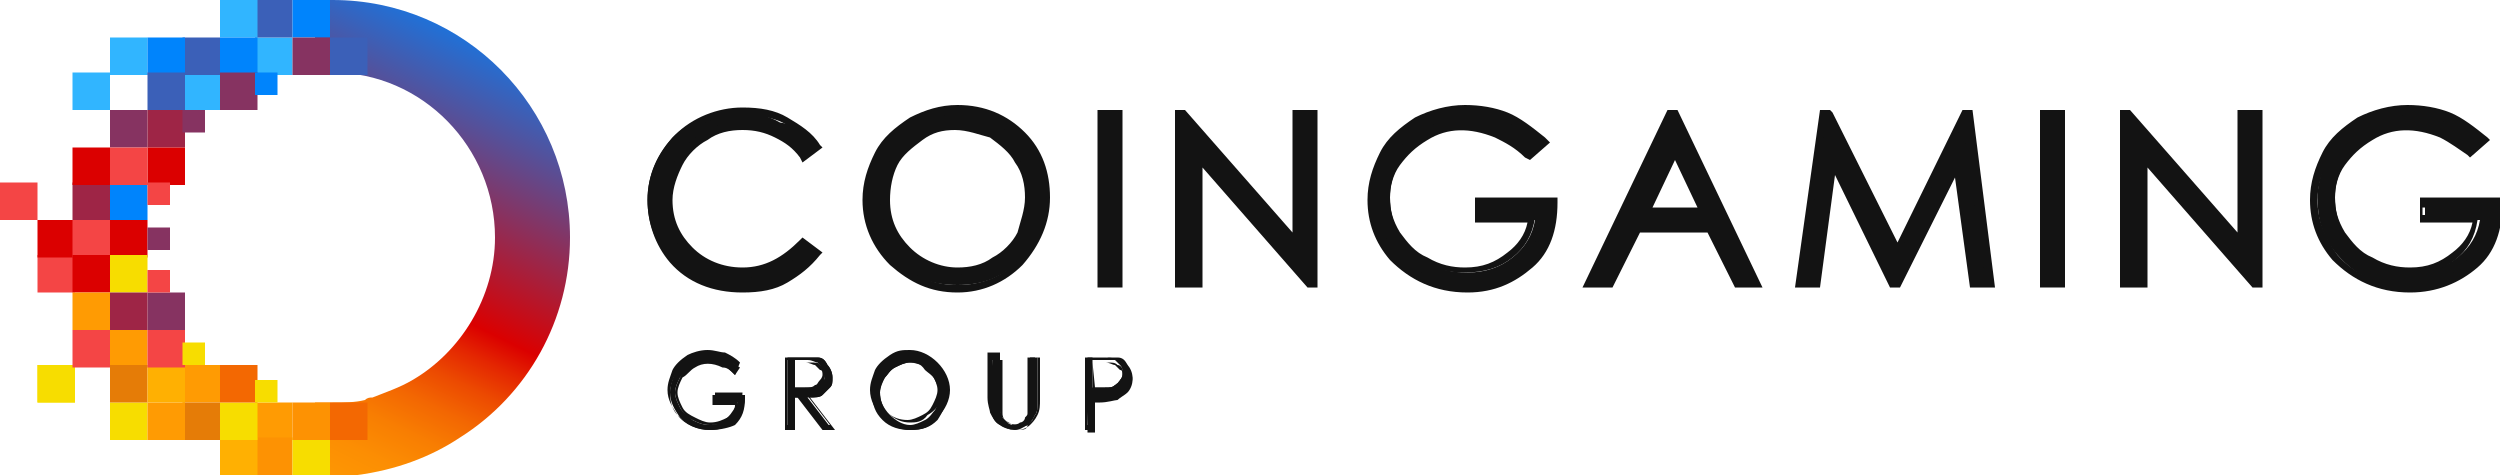 <?xml version="1.0" encoding="utf-8"?>
<!-- Generator: Adobe Illustrator 22.1.0, SVG Export Plug-In . SVG Version: 6.00 Build 0)  -->
<svg version="1.1" id="Layer_1" xmlns="http://www.w3.org/2000/svg" xmlns:xlink="http://www.w3.org/1999/xlink" x="0px" y="0px"
	 viewBox="0 0 100 19" style="enable-background:new 0 0 100 19;" xml:space="preserve">
<style type="text/css">
	.st0{fill:#131313;}
	.st1{fill:url(#SVGID_1_);}
	.st2{fill:#F7DD00;}
	.st3{fill:#F44545;}
	.st4{fill:#31B5FF;}
	.st5{fill:#3B60B8;}
	.st6{fill:#DB0000;}
	.st7{fill:#0084FC;}
	.st8{fill:#863361;}
	.st9{fill:#9E2546;}
	.st10{fill:#FF9B03;}
	.st11{fill:#FD9203;}
	.st12{fill:#FFB002;}
	.st13{fill:#F36802;}
	.st14{fill:#E57C07;}
</style>
<g>
	<g>
		<g>
			<path class="st0" d="M32.7,5.8l-0.5,0.4c-0.3-0.4-0.7-0.7-1.1-0.9s-0.9-0.3-1.4-0.3c-0.5,0-1,0.1-1.5,0.4
				c-0.5,0.3-0.8,0.6-1.1,1.1c-0.3,0.4-0.4,0.9-0.4,1.5c0,0.8,0.3,1.5,0.9,2.1c0.6,0.6,1.3,0.8,2.1,0.8c1,0,1.7-0.4,2.4-1.1l0.5,0.4
				c-0.3,0.4-0.8,0.8-1.3,1c-0.5,0.2-1.1,0.4-1.7,0.4c-1.2,0-2.1-0.4-2.8-1.2c-0.6-0.7-0.9-1.5-0.9-2.4c0-1,0.4-1.8,1-2.5
				c0.7-0.7,1.6-1,2.6-1c0.6,0,1.2,0.1,1.7,0.4C31.9,5,32.4,5.4,32.7,5.8z"/>
			<path class="st0" d="M29.7,11.7c-1.2,0-2.2-0.4-2.9-1.2c-0.6-0.7-0.9-1.6-0.9-2.5c0-1,0.4-1.9,1.1-2.6c0.7-0.7,1.7-1.1,2.7-1.1
				c0.7,0,1.3,0.1,1.8,0.4c0.5,0.3,1,0.6,1.3,1.1l0.1,0.1l-0.8,0.6L32,6.3c-0.3-0.4-0.6-0.6-1-0.8c-0.4-0.2-0.8-0.3-1.3-0.3
				c-0.5,0-1,0.1-1.4,0.4c-0.4,0.2-0.8,0.6-1,1C27.1,7,26.9,7.5,26.9,8c0,0.8,0.3,1.4,0.8,1.9c0.5,0.5,1.2,0.8,2,0.8
				c0.9,0,1.6-0.4,2.3-1.1l0.1-0.1l0.8,0.6l-0.1,0.1c-0.4,0.5-0.8,0.8-1.3,1.1C31,11.6,30.4,11.7,29.7,11.7z M29.7,4.6
				c-1,0-1.8,0.3-2.5,1c-0.7,0.6-1,1.4-1,2.4c0,0.9,0.3,1.7,0.8,2.3c0.7,0.7,1.5,1.1,2.7,1.1c0.6,0,1.1-0.1,1.6-0.3
				c0.4-0.2,0.8-0.5,1.1-0.8L32.2,10c-0.7,0.7-1.5,1.1-2.4,1.1c-0.9,0-1.7-0.3-2.3-0.9c-0.6-0.6-0.9-1.3-0.9-2.2
				c0-0.6,0.1-1.1,0.4-1.6c0.3-0.5,0.7-0.8,1.1-1.1c0.5-0.3,1-0.4,1.6-0.4c0.5,0,1,0.1,1.4,0.3c0.4,0.2,0.7,0.5,1,0.8l0.3-0.2
				c-0.3-0.4-0.7-0.7-1.1-0.9C30.9,4.7,30.3,4.6,29.7,4.6z"/>
		</g>
		<g>
			<path class="st0" d="M38.2,4.4c1,0,1.9,0.3,2.6,1c0.7,0.7,1,1.5,1,2.5c0,1-0.4,1.8-1,2.5c-0.7,0.7-1.5,1-2.5,1s-1.9-0.3-2.5-1
				s-1-1.5-1-2.5c0-0.7,0.2-1.3,0.5-1.8c0.3-0.6,0.7-1,1.3-1.3C37,4.5,37.6,4.4,38.2,4.4z M38.2,5.1c-0.5,0-1,0.1-1.4,0.4
				S36,6.1,35.8,6.5S35.4,7.4,35.4,8c0,0.8,0.3,1.5,0.8,2c0.6,0.6,1.2,0.8,2,0.8c0.5,0,1-0.1,1.5-0.4c0.5-0.3,0.8-0.6,1.1-1.1
				C41,9,41.1,8.5,41.1,7.9s-0.1-1-0.4-1.5s-0.6-0.8-1.1-1C39.2,5.2,38.8,5.1,38.2,5.1z"/>
			<path class="st0" d="M38.3,11.7c-1.1,0-1.9-0.4-2.7-1.1C34.9,9.9,34.5,9,34.5,8c0-0.7,0.2-1.3,0.5-1.9c0.3-0.6,0.8-1,1.4-1.4
				c0.6-0.3,1.2-0.5,1.9-0.5c1.1,0,2,0.4,2.7,1.1S42,6.9,42,7.9s-0.4,1.9-1.1,2.7C40.2,11.3,39.3,11.7,38.3,11.7z M38.2,4.6
				c-0.6,0-1.2,0.2-1.7,0.5c-0.5,0.3-0.9,0.7-1.2,1.2S34.9,7.4,34.9,8c0,0.9,0.3,1.7,1,2.4c0.7,0.7,1.5,1,2.4,1c0.9,0,1.8-0.3,2.4-1
				c0.7-0.7,1-1.5,1-2.4c0-1-0.3-1.8-1-2.4C40,4.9,39.2,4.6,38.2,4.6z M38.2,11c-0.8,0-1.6-0.3-2.1-0.9S35.2,8.8,35.2,8
				c0-0.6,0.1-1.1,0.4-1.6c0.3-0.5,0.6-0.8,1.1-1.1c0.5-0.3,1-0.4,1.5-0.4c0.5,0,1.1,0.1,1.5,0.4c0.5,0.3,0.9,0.7,1.1,1.1
				c0.3,0.5,0.4,1,0.4,1.6c0,0.6-0.1,1.1-0.4,1.6c-0.3,0.5-0.6,0.8-1.1,1.1C39.3,10.9,38.8,11,38.2,11z M38.2,5.2
				c-0.5,0-0.9,0.1-1.3,0.4c-0.4,0.3-0.8,0.6-1,1C35.7,7,35.6,7.5,35.6,8c0,0.8,0.3,1.4,0.8,1.9c0.5,0.5,1.2,0.8,1.9,0.8
				c0.5,0,1-0.1,1.4-0.4c0.4-0.2,0.8-0.6,1-1C40.8,8.9,41,8.4,41,7.9c0-0.5-0.1-1-0.4-1.4c-0.2-0.4-0.6-0.7-1-1
				C39.2,5.4,38.7,5.2,38.2,5.2z"/>
		</g>
		<g>
			<path class="st0" d="M44,4.6h0.7v6.8H44V4.6z"/>
			<path class="st0" d="M44.9,11.5h-1V4.4h1V11.5z M44.2,11.2h0.3V4.7h-0.3V11.2z"/>
		</g>
		<g>
			<path class="st0" d="M47.2,11.3V4.6h0.2l4.5,5.2V4.6h0.7v6.8h-0.2l-4.5-5.1v5.1L47.2,11.3L47.2,11.3z"/>
			<path class="st0" d="M52.7,11.5h-0.4l-4.2-4.8v4.8h-1.1V4.4h0.4l4.3,4.9V4.4h1V11.5z M47.4,11.2h0.4V5.7l4.6,5.3V4.7h-0.3v5.5
				l-4.7-5.4V11.2z"/>
		</g>
		<g>
			<path class="st0" d="M61.7,5.7l-0.5,0.5c-0.4-0.4-0.8-0.7-1.2-0.9c-0.5-0.2-0.9-0.3-1.3-0.3c-0.5,0-1,0.1-1.5,0.4
				S56.2,6.1,56,6.5c-0.3,0.5-0.4,0.9-0.4,1.4c0,0.5,0.1,1,0.4,1.5c0.3,0.5,0.7,0.8,1.1,1.1c0.5,0.3,1,0.4,1.6,0.4
				c0.7,0,1.3-0.2,1.8-0.6c0.5-0.4,0.8-0.9,0.9-1.5h-2.2V8.1h2.9c0,1.1-0.3,1.9-0.9,2.5c-0.6,0.6-1.4,0.9-2.5,0.9
				c-1.3,0-2.2-0.4-3-1.3c-0.6-0.7-0.8-1.4-0.8-2.3c0-0.6,0.2-1.2,0.5-1.8s0.8-1,1.3-1.3c0.6-0.3,1.2-0.5,1.9-0.5
				c0.6,0,1.1,0.1,1.6,0.3C60.7,4.9,61.2,5.2,61.7,5.7z"/>
			<path class="st0" d="M58.7,11.7c-1.3,0-2.3-0.5-3.1-1.3C55,9.7,54.7,8.9,54.7,8c0-0.7,0.2-1.3,0.5-1.9c0.3-0.6,0.8-1,1.4-1.4
				c0.6-0.3,1.3-0.5,2-0.5c0.6,0,1.2,0.1,1.7,0.3c0.5,0.2,1,0.6,1.5,1L62,5.7l-0.8,0.7L61,6.3c-0.4-0.4-0.8-0.6-1.2-0.8
				c-1-0.4-1.9-0.4-2.7,0.1c-0.5,0.3-0.8,0.6-1.1,1c-0.3,0.4-0.4,0.9-0.4,1.3c0,0.5,0.1,0.9,0.4,1.4c0.3,0.4,0.6,0.8,1.1,1
				c0.5,0.3,1,0.4,1.5,0.4c0.7,0,1.2-0.2,1.7-0.6c0.4-0.3,0.7-0.7,0.8-1.2H59v-1h3.3v0.2c0,1.1-0.3,2-1,2.6
				C60.6,11.3,59.8,11.7,58.7,11.7z M58.6,4.6c-0.7,0-1.3,0.2-1.8,0.5c-0.5,0.3-1,0.7-1.3,1.2C55.2,6.8,55,7.3,55,7.9
				c0,0.8,0.3,1.5,0.8,2.2c0.7,0.8,1.7,1.2,2.8,1.2c1,0,1.8-0.3,2.3-0.9c0.5-0.5,0.8-1.3,0.9-2.2h-2.6v0.3h2.2l0,0.2
				c-0.1,0.7-0.4,1.2-0.9,1.6c-0.5,0.4-1.1,0.6-1.9,0.6c-0.6,0-1.2-0.1-1.7-0.4c-0.5-0.3-0.9-0.7-1.2-1.2c-0.3-0.5-0.4-1-0.4-1.5
				c0-0.5,0.1-1,0.4-1.5c0.3-0.5,0.7-0.9,1.2-1.1c0.9-0.5,1.9-0.6,3-0.1c0.4,0.2,0.8,0.4,1.2,0.8l0.3-0.3C61,5.3,60.6,5,60.2,4.9
				C59.7,4.7,59.1,4.6,58.6,4.6z"/>
		</g>
		<g>
			<path class="st0" d="M67.1,4.6l3.2,6.8h-0.7l-1.1-2.2h-2.9l-1.1,2.2h-0.8L67,4.6H67.1L67.1,4.6z M67,6l-1.2,2.5h2.3L67,6z"/>
			<path class="st0" d="M70.5,11.5h-1.1l-1.1-2.2h-2.7l-1.1,2.2h-1.2l3.4-7.1h0.4L70.5,11.5z M69.6,11.2H70l-3-6.4l-3,6.4h0.4
				l1.1-2.2h3.1L69.6,11.2z M68.5,8.6h-2.9l1.4-3L68.5,8.6z M66.1,8.3h1.8L67,6.4L66.1,8.3z"/>
		</g>
		<g>
			<path class="st0" d="M72,11.3l1-6.8H73l2.8,5.6l2.7-5.6h0.1l1,6.8h-0.7l-0.7-4.8l-2.4,4.8h-0.2l-2.4-4.9l-0.7,4.9H72z"/>
			<path class="st0" d="M79.8,11.5h-1l-0.6-4.4L76,11.5h-0.4L73.4,7l-0.6,4.5h-1l1-7.1h0.4l0.1,0.1l2.6,5.2l2.6-5.3h0.4L79.8,11.5z
				 M79.1,11.2h0.3L78.5,5l-2.7,5.5L73,5l-0.9,6.2h0.3l0.7-5.3l2.6,5.3l2.6-5.2L79.1,11.2z"/>
		</g>
		<g>
			<path class="st0" d="M81.8,4.6h0.7v6.8h-0.7V4.6z"/>
			<path class="st0" d="M82.6,11.5h-1V4.4h1V11.5z M82,11.2h0.3V4.7H82V11.2z"/>
		</g>
		<g>
			<path class="st0" d="M85,11.3V4.6h0.2l4.5,5.2V4.6h0.7v6.8h-0.2l-4.5-5.1v5.1L85,11.3L85,11.3z"/>
			<path class="st0" d="M90.5,11.5h-0.4l-4.2-4.8v4.8h-1.1V4.4h0.4l4.3,4.9V4.4h1L90.5,11.5L90.5,11.5z M85.2,11.2h0.4V5.7l4.6,5.3
				V4.7h-0.3v5.5l-4.7-5.4L85.2,11.2L85.2,11.2z"/>
		</g>
		<g>
			<path class="st0" d="M99.4,5.7l-0.5,0.5c-0.4-0.4-0.8-0.7-1.2-0.9c-0.5-0.2-0.9-0.3-1.3-0.3c-0.5,0-1,0.1-1.5,0.4
				c-0.5,0.3-0.9,0.6-1.1,1.1c-0.3,0.5-0.4,0.9-0.4,1.4c0,0.5,0.1,1,0.4,1.5c0.3,0.5,0.7,0.8,1.1,1.1c0.5,0.3,1,0.4,1.6,0.4
				c0.7,0,1.3-0.2,1.8-0.6c0.5-0.4,0.8-0.9,0.9-1.5h-2.2V8.1h2.9c0,1.1-0.3,1.9-0.9,2.5c-0.6,0.6-1.4,0.9-2.5,0.9
				c-1.3,0-2.2-0.4-3-1.3c-0.6-0.7-0.8-1.4-0.8-2.3c0-0.6,0.2-1.2,0.5-1.8s0.8-1,1.3-1.3s1.2-0.5,1.9-0.5c0.6,0,1.1,0.1,1.6,0.3
				C98.5,4.9,99,5.2,99.4,5.7z"/>
			<path class="st0" d="M96.4,11.7c-1.3,0-2.3-0.5-3.1-1.3c-0.6-0.7-0.9-1.5-0.9-2.4c0-0.7,0.2-1.3,0.5-1.9c0.3-0.6,0.8-1,1.4-1.4
				c0.6-0.3,1.3-0.5,2-0.5c0.6,0,1.2,0.1,1.7,0.3c0.5,0.2,1,0.6,1.5,1l0.1,0.1l-0.8,0.7l-0.1-0.1C98.4,6,98,5.7,97.6,5.5
				c-1-0.4-1.9-0.4-2.7,0.1c-0.5,0.3-0.8,0.6-1.1,1c-0.3,0.4-0.4,0.9-0.4,1.3c0,0.5,0.1,0.9,0.4,1.4c0.3,0.4,0.6,0.8,1.1,1
				c0.5,0.3,1,0.4,1.5,0.4c0.7,0,1.2-0.2,1.7-0.6c0.4-0.3,0.7-0.7,0.8-1.2h-2.1v-1h3.3v0.2c0,1.1-0.3,2-1,2.6
				C98.4,11.3,97.5,11.7,96.4,11.7z M96.3,4.6c-0.7,0-1.3,0.2-1.8,0.5c-0.5,0.3-1,0.7-1.3,1.2c-0.3,0.5-0.5,1.1-0.5,1.7
				c0,0.8,0.3,1.5,0.8,2.2c0.7,0.8,1.7,1.2,2.8,1.2c1,0,1.8-0.3,2.3-0.9c0.5-0.5,0.8-1.3,0.9-2.2h-2.6v0.3h2.2l0,0.2
				c-0.1,0.7-0.4,1.2-0.9,1.6c-0.5,0.4-1.1,0.6-1.9,0.6c-0.6,0-1.2-0.1-1.7-0.4c-0.5-0.3-0.9-0.7-1.2-1.2c-0.3-0.5-0.4-1-0.4-1.5
				c0-0.5,0.1-1,0.4-1.5c0.3-0.5,0.7-0.9,1.2-1.1c0.9-0.5,1.9-0.6,3-0.1c0.4,0.2,0.8,0.4,1.2,0.8l0.3-0.3c-0.4-0.4-0.9-0.7-1.3-0.8
				C97.4,4.7,96.9,4.6,96.3,4.6z"/>
		</g>
	</g>
	<g>
		<g>
			<path class="st0" d="M29.6,14.7L29.4,15c-0.2-0.2-0.3-0.3-0.5-0.4c-0.2-0.1-0.4-0.1-0.6-0.1c-0.2,0-0.4,0.1-0.6,0.2
				c-0.2,0.1-0.4,0.3-0.5,0.4c-0.1,0.2-0.2,0.4-0.2,0.6c0,0.2,0.1,0.4,0.2,0.6c0.1,0.2,0.3,0.3,0.5,0.5c0.2,0.1,0.4,0.2,0.7,0.2
				c0.3,0,0.5-0.1,0.7-0.3c0.2-0.2,0.3-0.4,0.4-0.6h-0.9v-0.3h1.2c0,0.4-0.1,0.8-0.4,1c-0.3,0.3-0.6,0.4-1,0.4
				c-0.5,0-0.9-0.2-1.2-0.5c-0.2-0.3-0.4-0.6-0.4-1c0-0.3,0.1-0.5,0.2-0.8c0.1-0.2,0.3-0.4,0.6-0.5c0.2-0.1,0.5-0.2,0.8-0.2
				c0.2,0,0.5,0,0.7,0.1C29.2,14.4,29.4,14.6,29.6,14.7z"/>
			<path class="st0" d="M28.4,17.2c-0.5,0-1-0.2-1.3-0.6c-0.2-0.3-0.4-0.6-0.4-1c0-0.3,0.1-0.5,0.2-0.8c0.1-0.2,0.3-0.4,0.6-0.6
				c0.2-0.1,0.5-0.2,0.8-0.2c0.3,0,0.5,0.1,0.7,0.1c0.2,0.1,0.4,0.2,0.6,0.4l0,0L29.4,15l0,0c-0.2-0.2-0.3-0.3-0.5-0.3
				c-0.4-0.2-0.8-0.2-1.1,0c-0.2,0.1-0.3,0.3-0.5,0.4c-0.1,0.2-0.2,0.4-0.2,0.6c0,0.2,0.1,0.4,0.2,0.6c0.1,0.2,0.3,0.3,0.5,0.4
				c0.2,0.1,0.4,0.2,0.6,0.2c0.3,0,0.5-0.1,0.7-0.2c0.2-0.1,0.3-0.3,0.3-0.5h-0.9v-0.4h1.3v0.1c0,0.5-0.1,0.8-0.4,1.1
				C29.2,17.1,28.8,17.2,28.4,17.2z M28.3,14.3c-0.3,0-0.5,0.1-0.8,0.2c-0.2,0.1-0.4,0.3-0.5,0.5c-0.1,0.2-0.2,0.5-0.2,0.7
				c0,0.4,0.1,0.7,0.3,0.9c0.3,0.3,0.7,0.5,1.2,0.5c0.4,0,0.8-0.1,1-0.4c0.2-0.2,0.4-0.6,0.4-1h-1.1V16h0.9l0,0.1
				c0,0.3-0.2,0.5-0.4,0.7S28.7,17,28.4,17c-0.3,0-0.5-0.1-0.7-0.2c-0.2-0.1-0.4-0.3-0.5-0.5c-0.1-0.2-0.2-0.4-0.2-0.6
				c0-0.2,0.1-0.4,0.2-0.6c0.1-0.2,0.3-0.4,0.5-0.5c0.4-0.2,0.8-0.2,1.2-0.1c0.2,0.1,0.4,0.2,0.5,0.3l0.1-0.1
				c-0.2-0.2-0.4-0.3-0.6-0.4C28.8,14.3,28.5,14.3,28.3,14.3z"/>
		</g>
		<g>
			<path class="st0" d="M31.5,14.3h0.6c0.3,0,0.5,0,0.6,0c0.2,0,0.3,0.1,0.4,0.3c0.1,0.1,0.2,0.3,0.2,0.5c0,0.2,0,0.3-0.1,0.4
				c-0.1,0.1-0.2,0.2-0.3,0.3c-0.1,0.1-0.3,0.1-0.6,0.1l1,1.3H33l-1-1.3h-0.2v1.3h-0.3L31.5,14.3L31.5,14.3z M31.8,14.5v1h0.5
				c0.2,0,0.3,0,0.4-0.1s0.2-0.1,0.2-0.2C33,15.2,33,15.1,33,15s0-0.2-0.1-0.3c-0.1-0.1-0.1-0.1-0.2-0.2c-0.1,0-0.2-0.1-0.4-0.1
				H31.8z"/>
			<path class="st0" d="M33.4,17.2h-0.5l0,0l-1-1.3h-0.1v1.3h-0.4v-2.9h0.6c0.3,0,0.5,0,0.7,0c0.2,0,0.3,0.1,0.4,0.3
				c0.1,0.1,0.2,0.3,0.2,0.5c0,0.2,0,0.3-0.1,0.4c-0.1,0.1-0.2,0.2-0.3,0.3c-0.1,0.1-0.3,0.1-0.5,0.1L33.4,17.2z M33,17h0.2l-1-1.3
				h0.1c0.2,0,0.4,0,0.5-0.1c0.1-0.1,0.2-0.1,0.3-0.2c0.1-0.1,0.1-0.2,0.1-0.4c0-0.2-0.1-0.3-0.2-0.4c-0.1-0.1-0.2-0.2-0.4-0.2
				c-0.1,0-0.3,0-0.6,0h-0.5V17h0.2v-1.3H32l0,0L33,17z M32.3,15.6h-0.5v-1.1h0.6c0.2,0,0.4,0,0.4,0.1c0.1,0,0.2,0.1,0.2,0.2
				C33,14.8,33,14.9,33,15c0,0.1,0,0.2-0.1,0.3c-0.1,0.1-0.1,0.2-0.2,0.2C32.6,15.5,32.5,15.6,32.3,15.6z M31.8,15.5h0.4
				c0.2,0,0.3,0,0.4-0.1c0.1,0,0.1-0.1,0.2-0.2c0.1-0.1,0.1-0.2,0.1-0.2c0-0.1,0-0.2-0.1-0.2c-0.1-0.1-0.1-0.1-0.2-0.2
				c-0.1,0-0.2-0.1-0.4-0.1h-0.4L31.8,15.5L31.8,15.5z"/>
		</g>
		<g>
			<path class="st0" d="M36.4,14.2c0.4,0,0.8,0.1,1.1,0.4s0.4,0.6,0.4,1.1c0,0.4-0.2,0.8-0.4,1.1c-0.3,0.3-0.6,0.4-1.1,0.4
				c-0.4,0-0.8-0.1-1.1-0.4c-0.3-0.3-0.4-0.6-0.4-1c0-0.3,0.1-0.5,0.2-0.8c0.1-0.2,0.3-0.4,0.5-0.6C35.9,14.3,36.1,14.2,36.4,14.2z
				 M36.4,14.5c-0.2,0-0.4,0.1-0.6,0.2c-0.2,0.1-0.3,0.3-0.4,0.4s-0.2,0.4-0.2,0.6c0,0.3,0.1,0.6,0.4,0.9c0.2,0.2,0.5,0.4,0.8,0.4
				c0.2,0,0.4-0.1,0.6-0.2c0.2-0.1,0.3-0.3,0.4-0.4c0.1-0.2,0.2-0.4,0.2-0.6s-0.1-0.4-0.2-0.6c-0.1-0.2-0.3-0.3-0.4-0.4
				C36.8,14.5,36.6,14.5,36.4,14.5z"/>
			<path class="st0" d="M36.4,17.2c-0.4,0-0.8-0.2-1.1-0.5c-0.3-0.3-0.5-0.7-0.5-1.1c0-0.3,0.1-0.5,0.2-0.8c0.1-0.2,0.3-0.4,0.6-0.6
				s0.5-0.2,0.8-0.2c0.4,0,0.8,0.2,1.1,0.5c0.3,0.3,0.5,0.7,0.5,1.1c0,0.4-0.2,0.8-0.5,1.1C37.2,17.1,36.9,17.2,36.4,17.2z
				 M36.4,14.3c-0.3,0-0.5,0.1-0.7,0.2c-0.2,0.1-0.4,0.3-0.5,0.5c-0.1,0.2-0.2,0.5-0.2,0.7c0,0.4,0.1,0.7,0.4,1
				c0.3,0.3,0.6,0.4,1,0.4c0.4,0,0.7-0.1,1-0.4c0.3-0.3,0.4-0.6,0.4-1c0-0.4-0.1-0.7-0.4-1C37.2,14.4,36.8,14.3,36.4,14.3z
				 M36.4,16.9c-0.3,0-0.6-0.1-0.9-0.4c-0.2-0.2-0.4-0.5-0.4-0.9c0-0.2,0.1-0.5,0.2-0.7c0.1-0.2,0.3-0.4,0.5-0.5
				c0.4-0.2,0.9-0.2,1.3,0c0.2,0.1,0.4,0.3,0.5,0.5c0.1,0.2,0.2,0.4,0.2,0.6c0,0.2-0.1,0.5-0.2,0.6c-0.1,0.2-0.3,0.4-0.5,0.5
				C36.9,16.9,36.6,16.9,36.4,16.9z M36.4,14.5c-0.2,0-0.4,0.1-0.6,0.2c-0.2,0.1-0.3,0.3-0.4,0.4c-0.1,0.2-0.2,0.4-0.2,0.6
				c0,0.3,0.1,0.6,0.3,0.8c0.2,0.2,0.5,0.3,0.8,0.3c0.2,0,0.4-0.1,0.6-0.2c0.2-0.1,0.3-0.2,0.4-0.4c0.1-0.2,0.2-0.4,0.2-0.6
				s-0.1-0.4-0.2-0.6c-0.1-0.2-0.2-0.3-0.4-0.4C36.8,14.6,36.6,14.5,36.4,14.5z"/>
		</g>
		<g>
			<path class="st0" d="M39.7,14.3H40V16c0,0.2,0,0.3,0,0.4c0,0.1,0.1,0.2,0.1,0.3c0.1,0.1,0.1,0.1,0.2,0.2c0.1,0.1,0.2,0.1,0.3,0.1
				c0.1,0,0.2,0,0.3-0.1c0.1,0,0.2-0.1,0.2-0.2c0.1-0.1,0.1-0.2,0.1-0.3c0-0.1,0-0.2,0-0.4v-1.7h0.3V16c0,0.3,0,0.5-0.1,0.6
				c-0.1,0.2-0.2,0.3-0.3,0.4c-0.2,0.1-0.3,0.2-0.5,0.2c-0.2,0-0.4-0.1-0.6-0.2c-0.2-0.1-0.3-0.3-0.3-0.4c0-0.1-0.1-0.3-0.1-0.6
				L39.7,14.3L39.7,14.3z"/>
			<path class="st0" d="M40.6,17.2c-0.2,0-0.5-0.1-0.6-0.2c-0.2-0.1-0.3-0.3-0.4-0.5c0-0.1-0.1-0.3-0.1-0.6v-1.8H40V16
				c0,0.3,0,0.3,0,0.4c0,0.1,0,0.2,0.1,0.3c0.1,0.1,0.1,0.1,0.2,0.2c0.2,0.1,0.4,0.1,0.5,0c0.1,0,0.2-0.1,0.2-0.2
				c0.1-0.1,0.1-0.1,0.1-0.2c0-0.1,0-0.2,0-0.4v-1.8h0.4V16c0,0.3,0,0.5-0.1,0.6c-0.1,0.2-0.2,0.3-0.3,0.4
				C41.1,17.2,40.9,17.2,40.6,17.2z M39.7,14.3V16c0,0.3,0,0.5,0.1,0.6c0.1,0.2,0.2,0.3,0.3,0.4c0.2,0.1,0.3,0.2,0.6,0.2
				c0.2,0,0.4-0.1,0.5-0.2c0.1-0.1,0.2-0.2,0.3-0.4c0.1-0.2,0.1-0.4,0.1-0.6v-1.7h-0.2V16c0,0.2,0,0.4,0,0.5c0,0.1-0.1,0.2-0.1,0.3
				c-0.1,0.1-0.1,0.1-0.2,0.2c-0.2,0.1-0.4,0.1-0.6,0c-0.1-0.1-0.2-0.1-0.3-0.2c-0.1-0.1-0.1-0.2-0.1-0.3c0-0.1,0-0.2,0-0.4v-1.7
				H39.7z"/>
		</g>
		<g>
			<path class="st0" d="M43.4,14.3H44c0.3,0,0.5,0,0.7,0c0.2,0,0.3,0.1,0.4,0.3c0.1,0.1,0.2,0.3,0.2,0.5s-0.1,0.3-0.2,0.5
				s-0.2,0.2-0.4,0.3c-0.1,0-0.4,0.1-0.7,0.1h-0.2v1.3h-0.3V14.3L43.4,14.3z M43.7,14.5v1h0.5c0.2,0,0.3,0,0.4-0.1s0.2-0.1,0.2-0.2
				c0.1-0.1,0.1-0.2,0.1-0.3s0-0.2-0.1-0.3c-0.1-0.1-0.1-0.1-0.2-0.2c-0.1,0-0.2-0.1-0.4-0.1H43.7z"/>
			<path class="st0" d="M43.8,17.2h-0.4v-2.9H44c0.3,0,0.6,0,0.7,0.1c0.2,0,0.3,0.1,0.4,0.3c0.1,0.1,0.2,0.3,0.2,0.5
				c0,0.2-0.1,0.4-0.2,0.5c-0.1,0.1-0.3,0.2-0.4,0.3c-0.1,0-0.4,0.1-0.7,0.1h-0.2L43.8,17.2L43.8,17.2z M43.5,17h0.2v-1.3h0.3
				c0.4,0,0.6,0,0.7-0.1c0.2,0,0.3-0.1,0.4-0.2c0.1-0.1,0.1-0.3,0.1-0.4c0-0.2-0.1-0.3-0.1-0.4c-0.1-0.1-0.2-0.2-0.4-0.2
				c-0.1,0-0.3,0-0.6,0h-0.5L43.5,17L43.5,17z M44.2,15.6h-0.5v-1.1h0.6c0.2,0,0.3,0,0.4,0.1c0.1,0,0.2,0.1,0.2,0.2
				c0.1,0.1,0.1,0.2,0.1,0.3c0,0.1,0,0.2-0.1,0.3c-0.1,0.1-0.1,0.2-0.2,0.2C44.5,15.5,44.4,15.6,44.2,15.6z M43.8,15.5h0.4
				c0.2,0,0.3,0,0.4-0.1c0.1,0,0.1-0.1,0.2-0.2c0.1-0.1,0.1-0.2,0.1-0.2c0-0.1,0-0.2-0.1-0.2c-0.1-0.1-0.1-0.1-0.2-0.2
				c-0.1,0-0.2-0.1-0.4-0.1h-0.5L43.8,15.5L43.8,15.5z"/>
		</g>
	</g>
</g>
<g>
	<g>
		
			<linearGradient id="SVGID_1_" gradientUnits="userSpaceOnUse" x1="10.559" y1="1061.502" x2="22.047" y2="1085.005" gradientTransform="matrix(1 0 0 -1 0 1082)">
			<stop  offset="0" style="stop-color:#FF9B03"/>
			<stop  offset="8.513950e-02" style="stop-color:#FE9803"/>
			<stop  offset="0.149" style="stop-color:#FC8E03"/>
			<stop  offset="0.206" style="stop-color:#F87E02"/>
			<stop  offset="0.259" style="stop-color:#F36702"/>
			<stop  offset="0.309" style="stop-color:#EC4A01"/>
			<stop  offset="0.356" style="stop-color:#E42601"/>
			<stop  offset="0.398" style="stop-color:#DB0000"/>
			<stop  offset="0.675" style="stop-color:#54519B"/>
			<stop  offset="0.855" style="stop-color:#0084FC"/>
		</linearGradient>
		<path class="st1" d="M22.8,9.5c0-5.2-4.2-9.5-9.5-9.5l0,0c0,0,0,0,0,0c0,0,0,0,0,0c0,0-0.1,0-0.1,0s-0.1,0-0.1,0
			c-0.2,0-0.3,0-0.5,0v2.9c0.2,0,0.5,0,0.7,0c3.6,0,6.5,3,6.5,6.6c0,2.4-1.4,4.6-3.3,5.7c-0.5,0.3-1.1,0.5-1.6,0.7
			c-0.1,0-0.2,0-0.3,0.1c0,0,0,0,0,0c-0.4,0.1-0.8,0.1-1.3,0.1c-0.3,0-0.5,0-0.7,0V19c0.2,0,0.5,0,0.7,0l0,0c0,0,0,0,0,0
			c0,0,0,0,0,0c0,0,0.1,0,0.1,0c0.1,0,0.1,0,0.2,0c0.1,0,0.1,0,0.2,0c0,0,0,0,0,0c0.1,0,0.2,0,0.3,0c0.1,0,0.2,0,0.2,0c0,0,0,0,0,0
			c1.5-0.2,2.9-0.7,4.1-1.5c0,0,0,0,0,0l0,0C21.1,15.8,22.8,12.8,22.8,9.5z"/>
		<rect x="4.4" y="16.1" class="st2" width="1.5" height="1.5"/>
		<rect x="1.5" y="14.6" class="st2" width="1.5" height="1.5"/>
		<rect x="1.5" y="14.6" class="st2" width="1.5" height="1.5"/>
		<rect y="7.3" class="st3" width="1.5" height="1.5"/>
		<rect x="2.9" y="13.2" class="st3" width="1.5" height="1.5"/>
		<rect x="10.2" y="1.5" class="st4" width="1.5" height="1.5"/>
		<rect x="10.2" class="st5" width="1.5" height="1.5"/>
		<rect x="1.5" y="10.2" class="st3" width="1.5" height="1.5"/>
		<rect x="1.5" y="8.8" class="st6" width="1.5" height="1.5"/>
		<rect x="11.7" class="st7" width="1.5" height="1.5"/>
		<rect x="8.8" class="st4" width="1.5" height="1.5"/>
		<rect x="4.4" y="1.5" class="st4" width="1.5" height="1.5"/>
		<rect x="11.7" y="1.5" class="st8" width="1.5" height="1.5"/>
		<rect x="13.2" y="1.5" class="st5" width="1.5" height="1.5"/>
		<rect x="7.3" y="2.9" class="st4" width="1.5" height="1.5"/>
		<rect x="7.3" y="1.5" class="st5" width="1.5" height="1.5"/>
		<rect x="8.8" y="1.5" class="st7" width="1.5" height="1.5"/>
		<rect x="8.8" y="2.9" class="st8" width="1.5" height="1.5"/>
		<rect x="5.9" y="1.5" class="st7" width="1.5" height="1.5"/>
		<rect x="4.4" y="4.4" class="st8" width="1.5" height="1.5"/>
		<rect x="5.9" y="2.9" class="st5" width="1.5" height="1.5"/>
		<rect x="2.9" y="7.3" class="st9" width="1.5" height="1.5"/>
		<rect x="4.4" y="7.3" class="st7" width="1.5" height="1.5"/>
		<rect x="5.9" y="4.4" class="st9" width="1.5" height="1.5"/>
		<rect x="2.9" y="5.9" class="st6" width="1.5" height="1.5"/>
		<rect x="5.9" y="5.9" class="st6" width="1.5" height="1.5"/>
		<rect x="4.4" y="5.9" class="st3" width="1.5" height="1.5"/>
		<rect x="2.9" y="8.8" class="st3" width="1.5" height="1.5"/>
		<rect x="4.4" y="8.8" class="st6" width="1.5" height="1.5"/>
		<rect x="10.2" y="16.1" class="st10" width="1.5" height="1.5"/>
		<rect x="10.2" y="17.5" class="st11" width="1.5" height="1.5"/>
		<rect x="11.7" y="17.5" class="st2" width="1.5" height="1.5"/>
		<rect x="8.8" y="17.5" class="st12" width="1.5" height="1.5"/>
		<rect x="11.7" y="16.1" class="st11" width="1.5" height="1.5"/>
		<rect x="13.2" y="16.1" class="st13" width="1.5" height="1.5"/>
		<rect x="7.3" y="14.6" class="st10" width="1.5" height="1.5"/>
		<rect x="7.3" y="16.1" class="st14" width="1.5" height="1.5"/>
		<rect x="8.8" y="16.1" class="st2" width="1.5" height="1.5"/>
		<rect x="8.8" y="14.6" class="st13" width="1.5" height="1.5"/>
		<rect x="5.9" y="16.1" class="st10" width="1.5" height="1.5"/>
		<rect x="4.4" y="13.2" class="st10" width="1.5" height="1.5"/>
		<rect x="4.4" y="14.6" class="st14" width="1.5" height="1.5"/>
		<rect x="5.9" y="14.6" class="st12" width="1.5" height="1.5"/>
		<rect x="2.9" y="10.2" class="st6" width="1.5" height="1.5"/>
		<rect x="4.4" y="10.2" class="st2" width="1.5" height="1.5"/>
		<rect x="5.9" y="13.2" class="st3" width="1.5" height="1.5"/>
		<rect x="2.9" y="11.7" class="st10" width="1.5" height="1.5"/>
		<rect x="5.9" y="11.7" class="st8" width="1.5" height="1.5"/>
		<rect x="4.4" y="11.7" class="st9" width="1.5" height="1.5"/>
		<rect x="2.9" y="2.9" class="st4" width="1.5" height="1.5"/>
		<rect x="7.3" y="4.4" class="st8" width="0.9" height="0.9"/>
		<rect x="10.2" y="2.9" class="st7" width="0.9" height="0.9"/>
		<rect x="10.2" y="15.2" class="st2" width="0.9" height="0.9"/>
		<rect x="5.9" y="7.3" class="st3" width="0.9" height="0.9"/>
		<rect x="5.9" y="10.8" class="st3" width="0.9" height="0.9"/>
		<rect x="5.9" y="9.1" class="st8" width="0.9" height="0.9"/>
		<rect x="7.3" y="13.7" class="st2" width="0.9" height="0.9"/>
	</g>
</g>
</svg>

